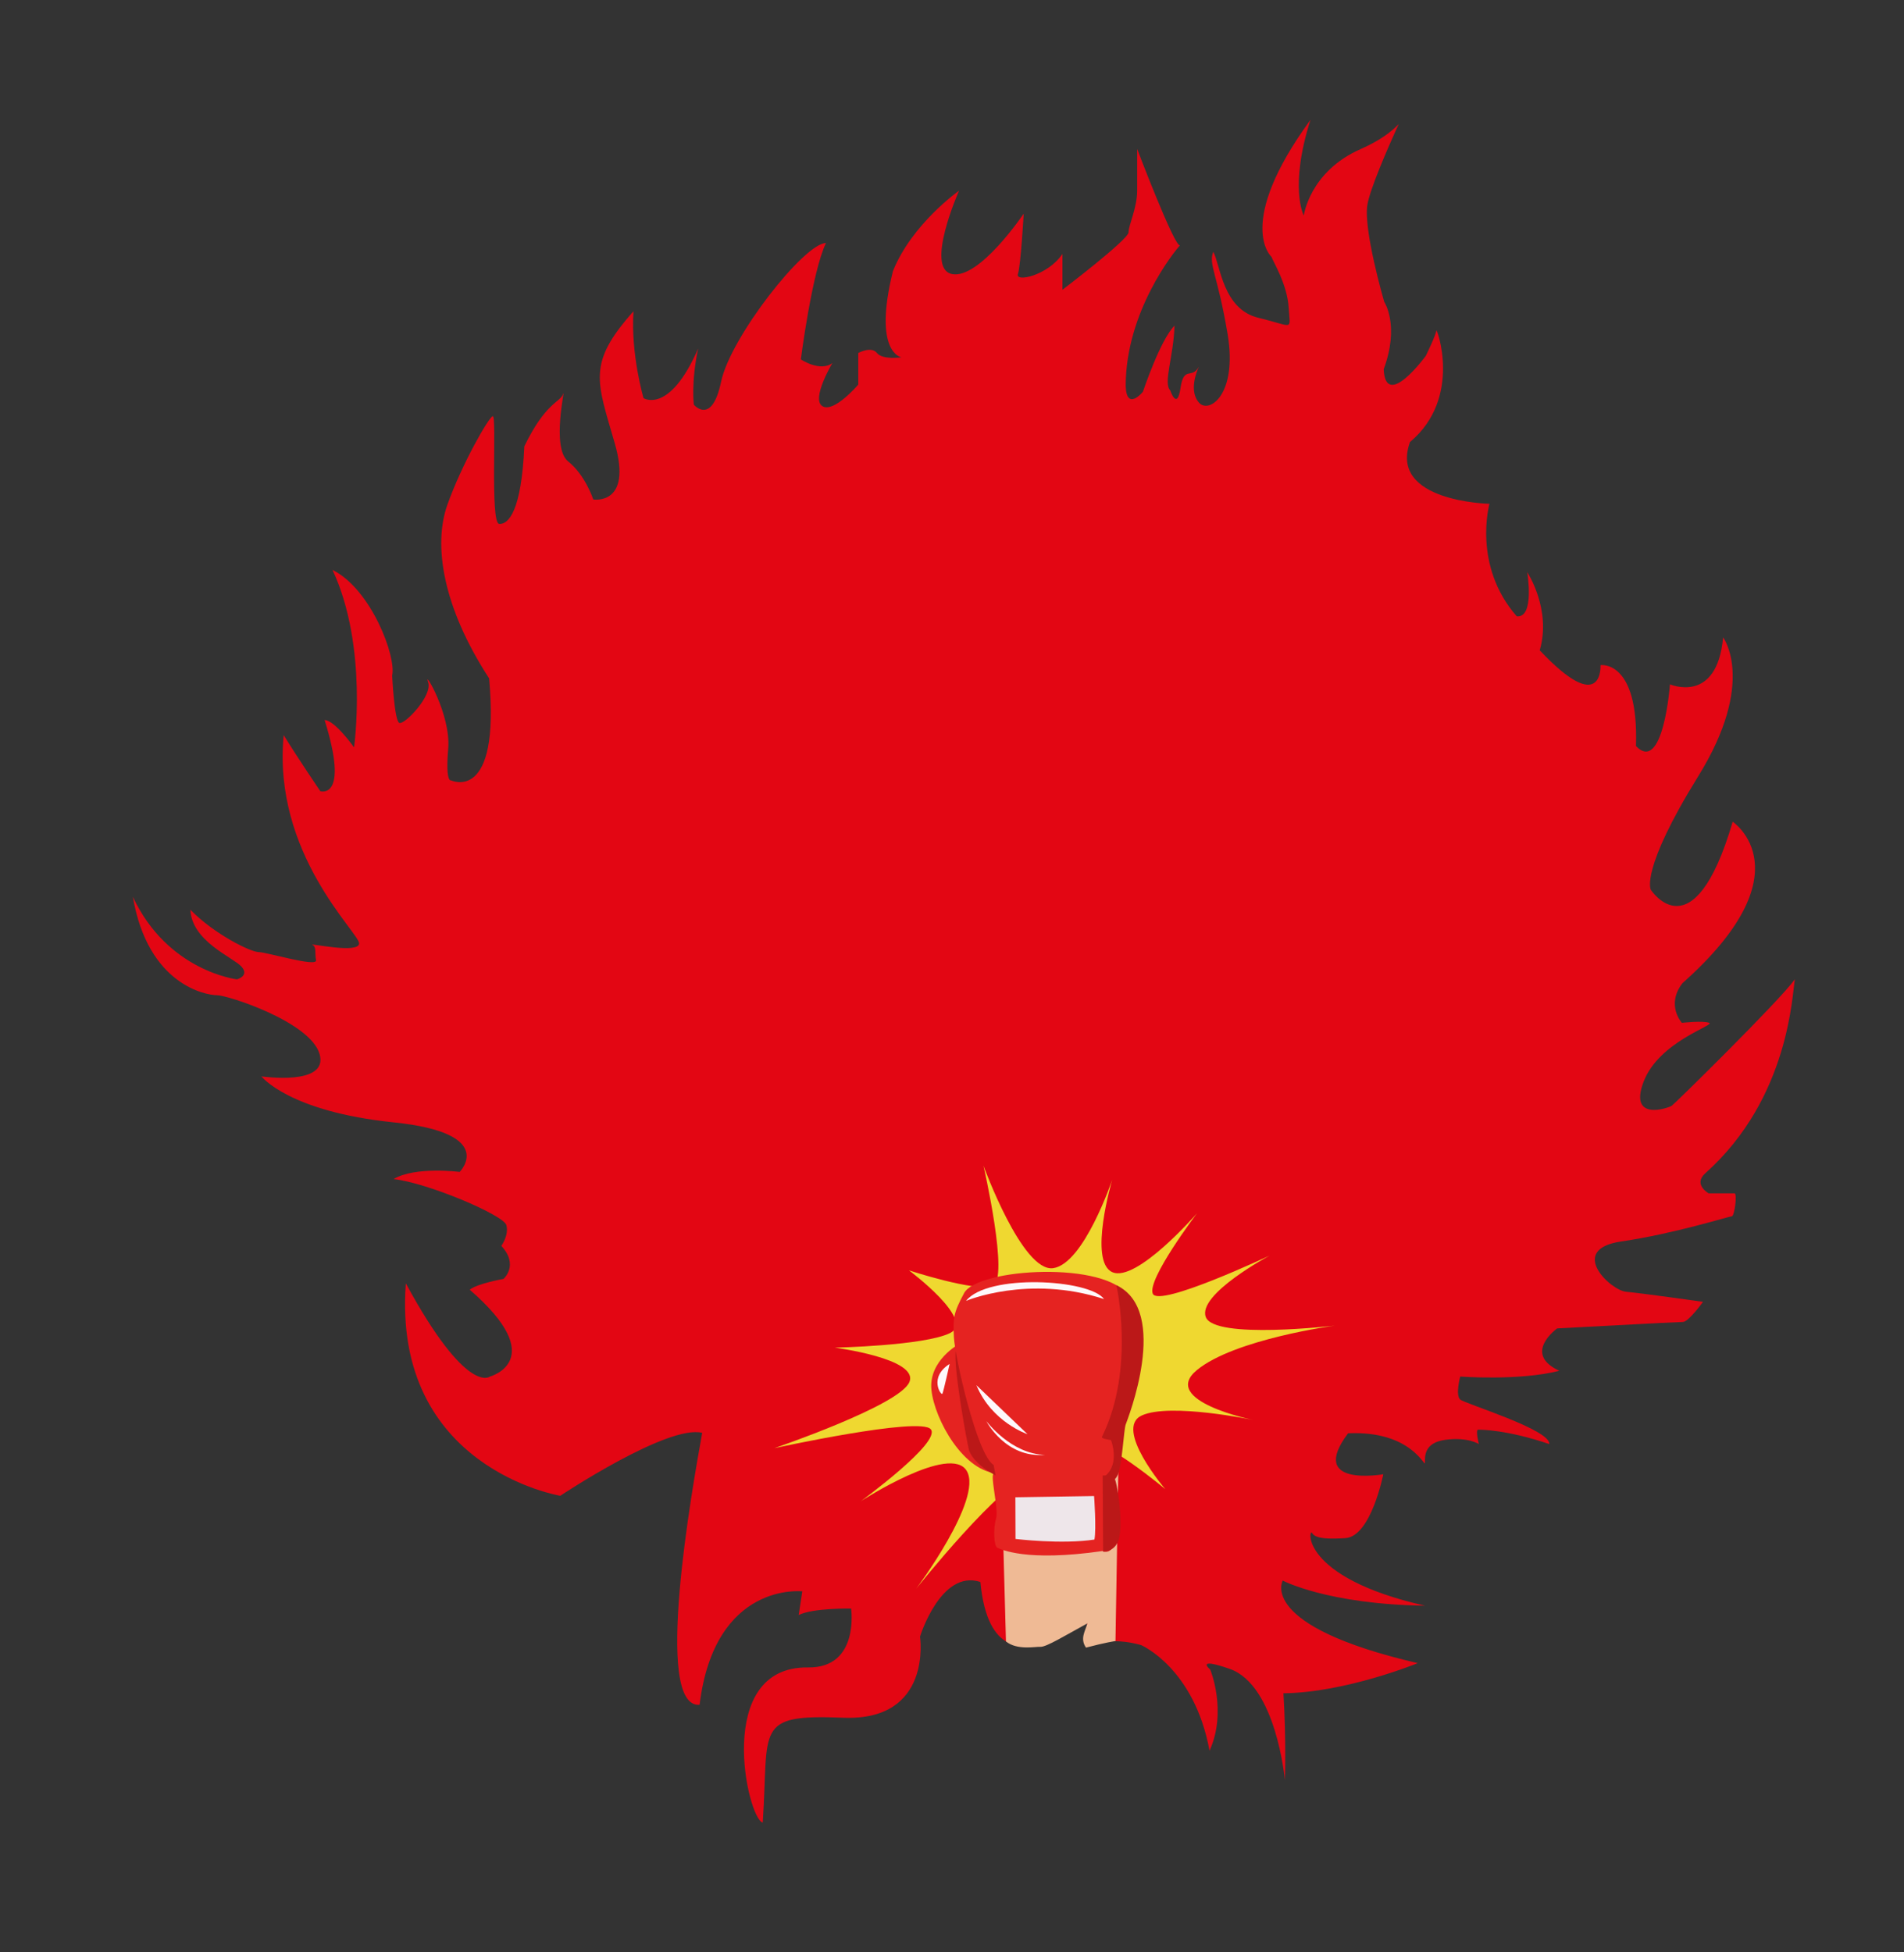<?xml version="1.0" encoding="utf-8"?>
<!-- Generator: Adobe Illustrator 23.0.2, SVG Export Plug-In . SVG Version: 6.00 Build 0)  -->
<svg version="1.1" id="Calque_1" xmlns="http://www.w3.org/2000/svg" xmlns:xlink="http://www.w3.org/1999/xlink" x="0px" y="0px"
	 viewBox="0 0 380.21 389.83" style="enable-background:new 0 0 380.21 389.83;" xml:space="preserve">
<rect x="0" y="0" width="380.21" height="389.83" fill="#333333" stroke="none"/>
<style type="text/css">
	.st0{fill:#E30613;}
	.st1{fill:#EFD830;}
	.st2{fill:#EFBA95;}
	.st3{fill:#E52321;}
	.st4{fill:#BB1818;}
	.st5{fill:#FEF8FB;}
	.st6{fill:#EEE6EA;}
</style>
<g>
	<g>
		<path class="st0" d="M346.37,238.3c-0.57,0-5.16,0-5.16,0s-3.19-1.76-0.67-4.02c16.88-15.07,17.33-36.04,17.88-38.73
			c-3.16,4.4-23.9,24.76-24.57,25.24s-8.7,3.25-5.64-4.78s14.34-11.28,13.1-11.76c-1.24-0.48-5.45,0-5.45,0s-3.25-3.54,0.1-7.91
			c25.05-22.25,10.04-32.25,10.04-32.25c-7.84,26.77-16.35,13.58-16.35,13.58s-2.2-3.82,9.47-22.66
			c11.67-18.84,4.97-27.73,4.97-27.73c-1.24,13.48-10.61,9.37-10.61,9.37s-1.34,17.98-6.79,12.33c0.57-17.31-7.08-16.16-7.08-16.16
			s0.57,10.52-12.14-2.96c2.39-8.22-2.49-15.59-2.49-15.59s1.53,9.18-2.1,8.8c-8.89-10.14-5.45-22.47-5.45-22.47
			s-20.18-0.38-15.87-12.33c10.59-8.86,5.26-23.04,5.26-22.28s-2.1,5.07-2.1,5.07s-8.03,11-8.41,2.68c3.25-8.8,0.1-13.48,0.1-13.48
			s-4.21-14.44-3.35-19.41c0.54-3.11,3.85-10.84,6.26-16.09c-1.49,1.59-3.85,3.35-7.59,5c-10.23,4.49-11.38,13.29-11.38,13.29
			s-2.96-5.64,1.34-19.12c-15.2,20.84-7.79,27.35-7.79,27.35c0.29,0.93,3.16,5.45,3.44,10.18c0.29,4.73,1.15,3.73-6.02,2.01
			c-7.17-1.72-7.6-10.52-9.04-13.2c-1,2.58,0.86,4.45,2.87,16.49c2.01,12.05-3.72,15.95-5.74,13.63c-1.99-2.3-0.51-6.09,0.01-7.19
			c0,0.01,0,0.01-0.01,0.01c-1.43,2.63-3.01-0.29-3.68,4.3c-0.67,4.59-2.05,0.43-2.05,0.43c-1.43-1.43,0.67-6.74,0.86-12.91
			c-2.87,2.87-6.31,13.2-6.31,13.2s-3.26,4-3.44-1.15c0-14.89,9.75-26.92,10.84-28.08c-1.09,0.37-8.55-19.25-8.55-19.25
			s0,4.88,0,8.32c0,3.44-1.72,6.88-1.72,8.32s-13.2,11.47-13.2,11.47V50.7c-2.87,4.3-9.47,5.74-8.89,4.02
			c0.57-1.72,1.15-12.05,1.15-12.05s-8.89,13.2-14.34,12.05s1.43-16.64,1.43-16.64s-9.41,6.61-13.2,16.06
			C174.26,70.49,180,71.35,180,71.35s-3.73,0.57-4.88-0.86s-3.73,0-3.73,0v6.31c0,0-4.88,5.74-7.17,4.3
			c-2.29-1.43,2.01-8.61,2.01-8.61c-2.44,1.86-6.31-0.72-6.31-0.72s2.24-17.5,5.02-23.24c-4.3,0-19.08,18.79-20.94,27.68
			c-1.86,8.89-5.45,4.59-5.45,4.59s-0.57-4.45,0.86-11.19c-5.74,13.2-10.9,9.9-10.9,9.9s-2.58-8.75-2.01-17.35
			c-9.32,10.47-7.31,13.91-3.73,26.39c3.59,12.48-4.3,11.19-4.3,11.19s-1.58-4.88-5.02-7.6c-3.44-2.73-0.43-15.2-1-13.48
			c-0.57,1.72-3.44,1.58-7.75,10.47c-0.57,12.91-3.16,15.63-5.02,15.49c-1.86-0.14-0.43-21.8-1.29-21.51
			c-0.86,0.29-6.17,9.61-9.04,17.64s-1,20.37,8.32,34.71c2.29,25.1-7.6,20.37-7.6,20.37s-1.15,0.57-0.57-6.31
			s-5.02-16.06-4.02-13.34s-4.73,8.61-5.74,8.18c-1-0.43-1.43-9.47-1.43-9.47c0.86-3.73-4.16-17.21-11.91-21.08
			c7.17,15.35,4.3,35.43,4.3,35.43s-3.87-5.45-5.88-5.45c5.02,16.06-0.86,14.2-0.86,14.2s-4.3-6.31-7.31-11.19
			c-2.29,23.67,15.06,39.44,15.06,41.59c0,2.15-10.18-0.14-9.32,0.29c0.86,0.43,0.43,1.58,0.72,3.06c0.29,1.48-9.9-1.62-11.47-1.62
			c-1.58,0-8.89-3.59-13.63-8.46c0.29,6.31,8.46,9.47,10.18,11.33c1.72,1.86-0.86,2.58-0.86,2.58s-13.85-1.6-20.8-16.49
			c3.01,17.64,14.63,19.65,16.78,19.65c2.15,0,18.65,5.31,20.51,11.76c1.86,6.45-11.62,4.45-11.62,4.45s5.45,7.03,26.39,9.18
			c20.94,2.15,13.2,9.9,13.2,9.9s-8.89-1.15-13.2,1.43c6.74,0.72,21.94,7.17,22.52,9.18c0.57,2.01-1,4.16-1,4.16
			c3.59,3.87,0.43,6.6,0.43,6.6s-5.16,0.89-6.74,2.15c16.21,14.06,4.02,17.35,4.02,17.35s-4.59,3.87-16.78-18.62
			c-2.73,36.89,30.84,42.42,30.84,42.42s21.46-14.29,28.34-12.57c-2.01,11.19-9.84,55.03-0.52,54.31
			c3.01-24.67,20.51-22.66,20.51-22.66l-0.72,4.73c2.87-1.43,10.47-1.29,10.47-1.29s1.72,11.9-8.61,11.76
			c-18.94-0.26-12.1,30.26-9.04,30.98c1.29-18.93-1.86-21.66,16.06-20.94c17.93,0.72,15.35-16.21,15.35-16.21s4.16-13.48,12.05-10.9
			c1.43,15.06,9.04,12.76,11.62,12.76s10.47-6.6,10.47-6.6s-1.97,4.01-0.43,6.6c4.73-2.01,10.47-0.14,10.47-0.14
			s10.61,4.59,13.63,21.08c3.59-7.89,0.14-16.21,0.14-16.21s-3.16-2.58,3.87-0.14c9.35,3.25,11.04,22.23,11.04,22.23
			s0.29-7.75-0.29-17.35c12.48-0.14,26.82-6.02,26.82-6.02c-32.13-7.46-26.96-16.49-26.96-16.49s8.89,4.73,28.4,5.02
			c-25.24-5.74-23.24-15.78-22.52-14.49c0.72,1.29,4.16,1.14,6.6,1c5.16-0.29,7.6-12.76,7.6-12.76s-15.25,2.73-7.03-8.18
			c12.76-0.57,15.35,7.03,15.35,5.88c0-1.15-0.29-4.02,4.16-4.59c4.45-0.57,6.6,0.86,6.6,0.86s-0.72-2.87-0.14-2.87
			c0.57,0,5.74,0,14.2,2.87c0.29-2.87-16.78-8.03-17.78-8.89c-1-0.86,0-4.59,0-4.59s11.76,0.89,19.79-1.15
			c-7.46-3.44-0.43-8.46-0.43-8.46s23.95-1.29,25.1-1.29s4.02-4.02,4.02-4.02s-12.19-1.72-15.35-2.01c-3.16-0.29-11.76-8.46-1-10.04
			s21.51-5.02,22.09-5.02C346.37,242.89,346.95,238.3,346.37,238.3z"/>
	</g>
</g>
<path class="st0" d="M302.38,203.49"/>
<path class="st1" d="M196.39,232.77c0,0,7.75,21.32,13.91,20.47c6.16-0.86,11.8-17.67,11.8-17.67s-4.82,16.29,0.01,18.46
	c4.83,2.17,16.92-11.75,16.92-11.75s-10.03,13.23-8.83,16.06c1.2,2.83,23.36-7.63,23.36-7.63s-14.46,7.72-12.78,12.28
	s25.77,1.72,25.77,1.72s-19.99,2.68-27.53,8.87c-7.54,6.19,11.28,9.98,11.28,9.98s-16.61-3.5-22.29-0.91
	c-5.68,2.59,4.68,14.71,4.68,14.71s-12.54-10.5-15.7-9.33c-3.16,1.16-4.92,16.68-4.92,16.68s-0.45-10.89-6.1-10.07
	s-23.01,22.6-23.01,22.6s13.32-17.78,10.12-23.46s-21.19,6-21.19,6s16.13-11.77,13.98-14.37c-2.15-2.6-31.26,3.78-31.26,3.78
	s25.07-8.53,26.99-13.22c1.92-4.68-14.91-6.86-14.91-6.86s17.84-0.37,23.02-2.91c5.18-2.55-8.19-12.52-8.19-12.52
	s13.33,4.36,16.71,3.11C201.61,255.52,196.39,232.77,196.39,232.77z"/>
<path class="st2" d="M200.88,327.77l-1.29-47.1l23.95,0.13l-0.79,46.9c0,0-1.92,0.26-5.89,1.31c-1.23-1.79-0.17-3.25,0.29-4.85
	c-4.44,2.43-8.24,4.76-9.39,4.69C206.83,328.78,203.11,329.6,200.88,327.77z"/>
<path class="st3" d="M220.18,309.72c0,0,2.12,1.3,3.02-3.45c0.9-4.75-0.77-11.62-0.77-11.62s-22.53,0.23-23.78-0.4
	c-1.26-0.63,0.85,7.05,0.26,8.98c-0.6,1.92-0.46,5.57,0.25,5.84C199.86,309.34,204.74,311.95,220.18,309.72z"/>
<path class="st3" d="M191.52,268.38c0,0-6.13,3.28-5.52,9.19c0.62,5.92,6.51,16.59,13.52,16.67
	C197.82,288.58,191.18,269.27,191.52,268.38z"/>
<path class="st4" d="M191.05,269.23c-1.2,1.29,2.21,19.77,2.48,20.47c1.21,3.06,5.61,5.08,5.61,5.08S193.68,270.5,191.05,269.23z"/>
<path class="st3" d="M224.27,286.02c-0.07-1.28,6.64-18.34,1.08-27.13c-4.16-7.16-30.15-5.71-32.84-0.65
	c-2.13,4-2.23,4.95-2.02,8.85c0.21,3.9,4.58,23.4,7.93,25.45c0.55,3.01,0.55,3.01,0.55,3.01s18.54,0.84,23.33-0.91
	C223.56,291.05,224.27,286.02,224.27,286.02z"/>
<path class="st4" d="M222.93,256.64c0,0,3.79,16.65-2.83,30.18c-0.51,0.49,1.75,0.74,1.75,0.74s1.83,4.61-1.09,7.12
	c-0.33,1.37,1.52,1.81,2.42-0.11s1.23-9.11,1.61-10.11C225.16,283.44,233.73,261.78,222.93,256.64z"/>
<path class="st4" d="M220.19,294.65l0.09,15.21c0,0,1.93-0.01,2.77-1.64c1.59-2.31,0.07-12.86-0.67-13.34
	C221.82,294.52,220.19,294.65,220.19,294.65z"/>
<path class="st5" d="M192.91,259.77c0,0,12.46-5.29,27.56-0.36C217.59,255.42,197.19,254.3,192.91,259.77z"/>
<path class="st5" d="M194.98,276.61l10.2,9.78C205.18,286.39,198.05,284.02,194.98,276.61z"/>
<path class="st5" d="M196.96,283.78c0,0,3.84,7.45,11.72,6.73C201.9,290.39,196.96,283.78,196.96,283.78z"/>
<path class="st6" d="M202.76,298.99l0.03,8.32c0,0,9.23,1.13,15.76,0.12c0.41-2.2-0.07-8.69-0.07-8.69L202.76,298.99z"/>
<path class="st5" d="M189.63,272.36c0,0-1.22,5.53-1.45,5.96C187.95,278.75,185.38,275.06,189.63,272.36z"/>
<path class="st3" d="M231.29,311.24"/>
</svg>
